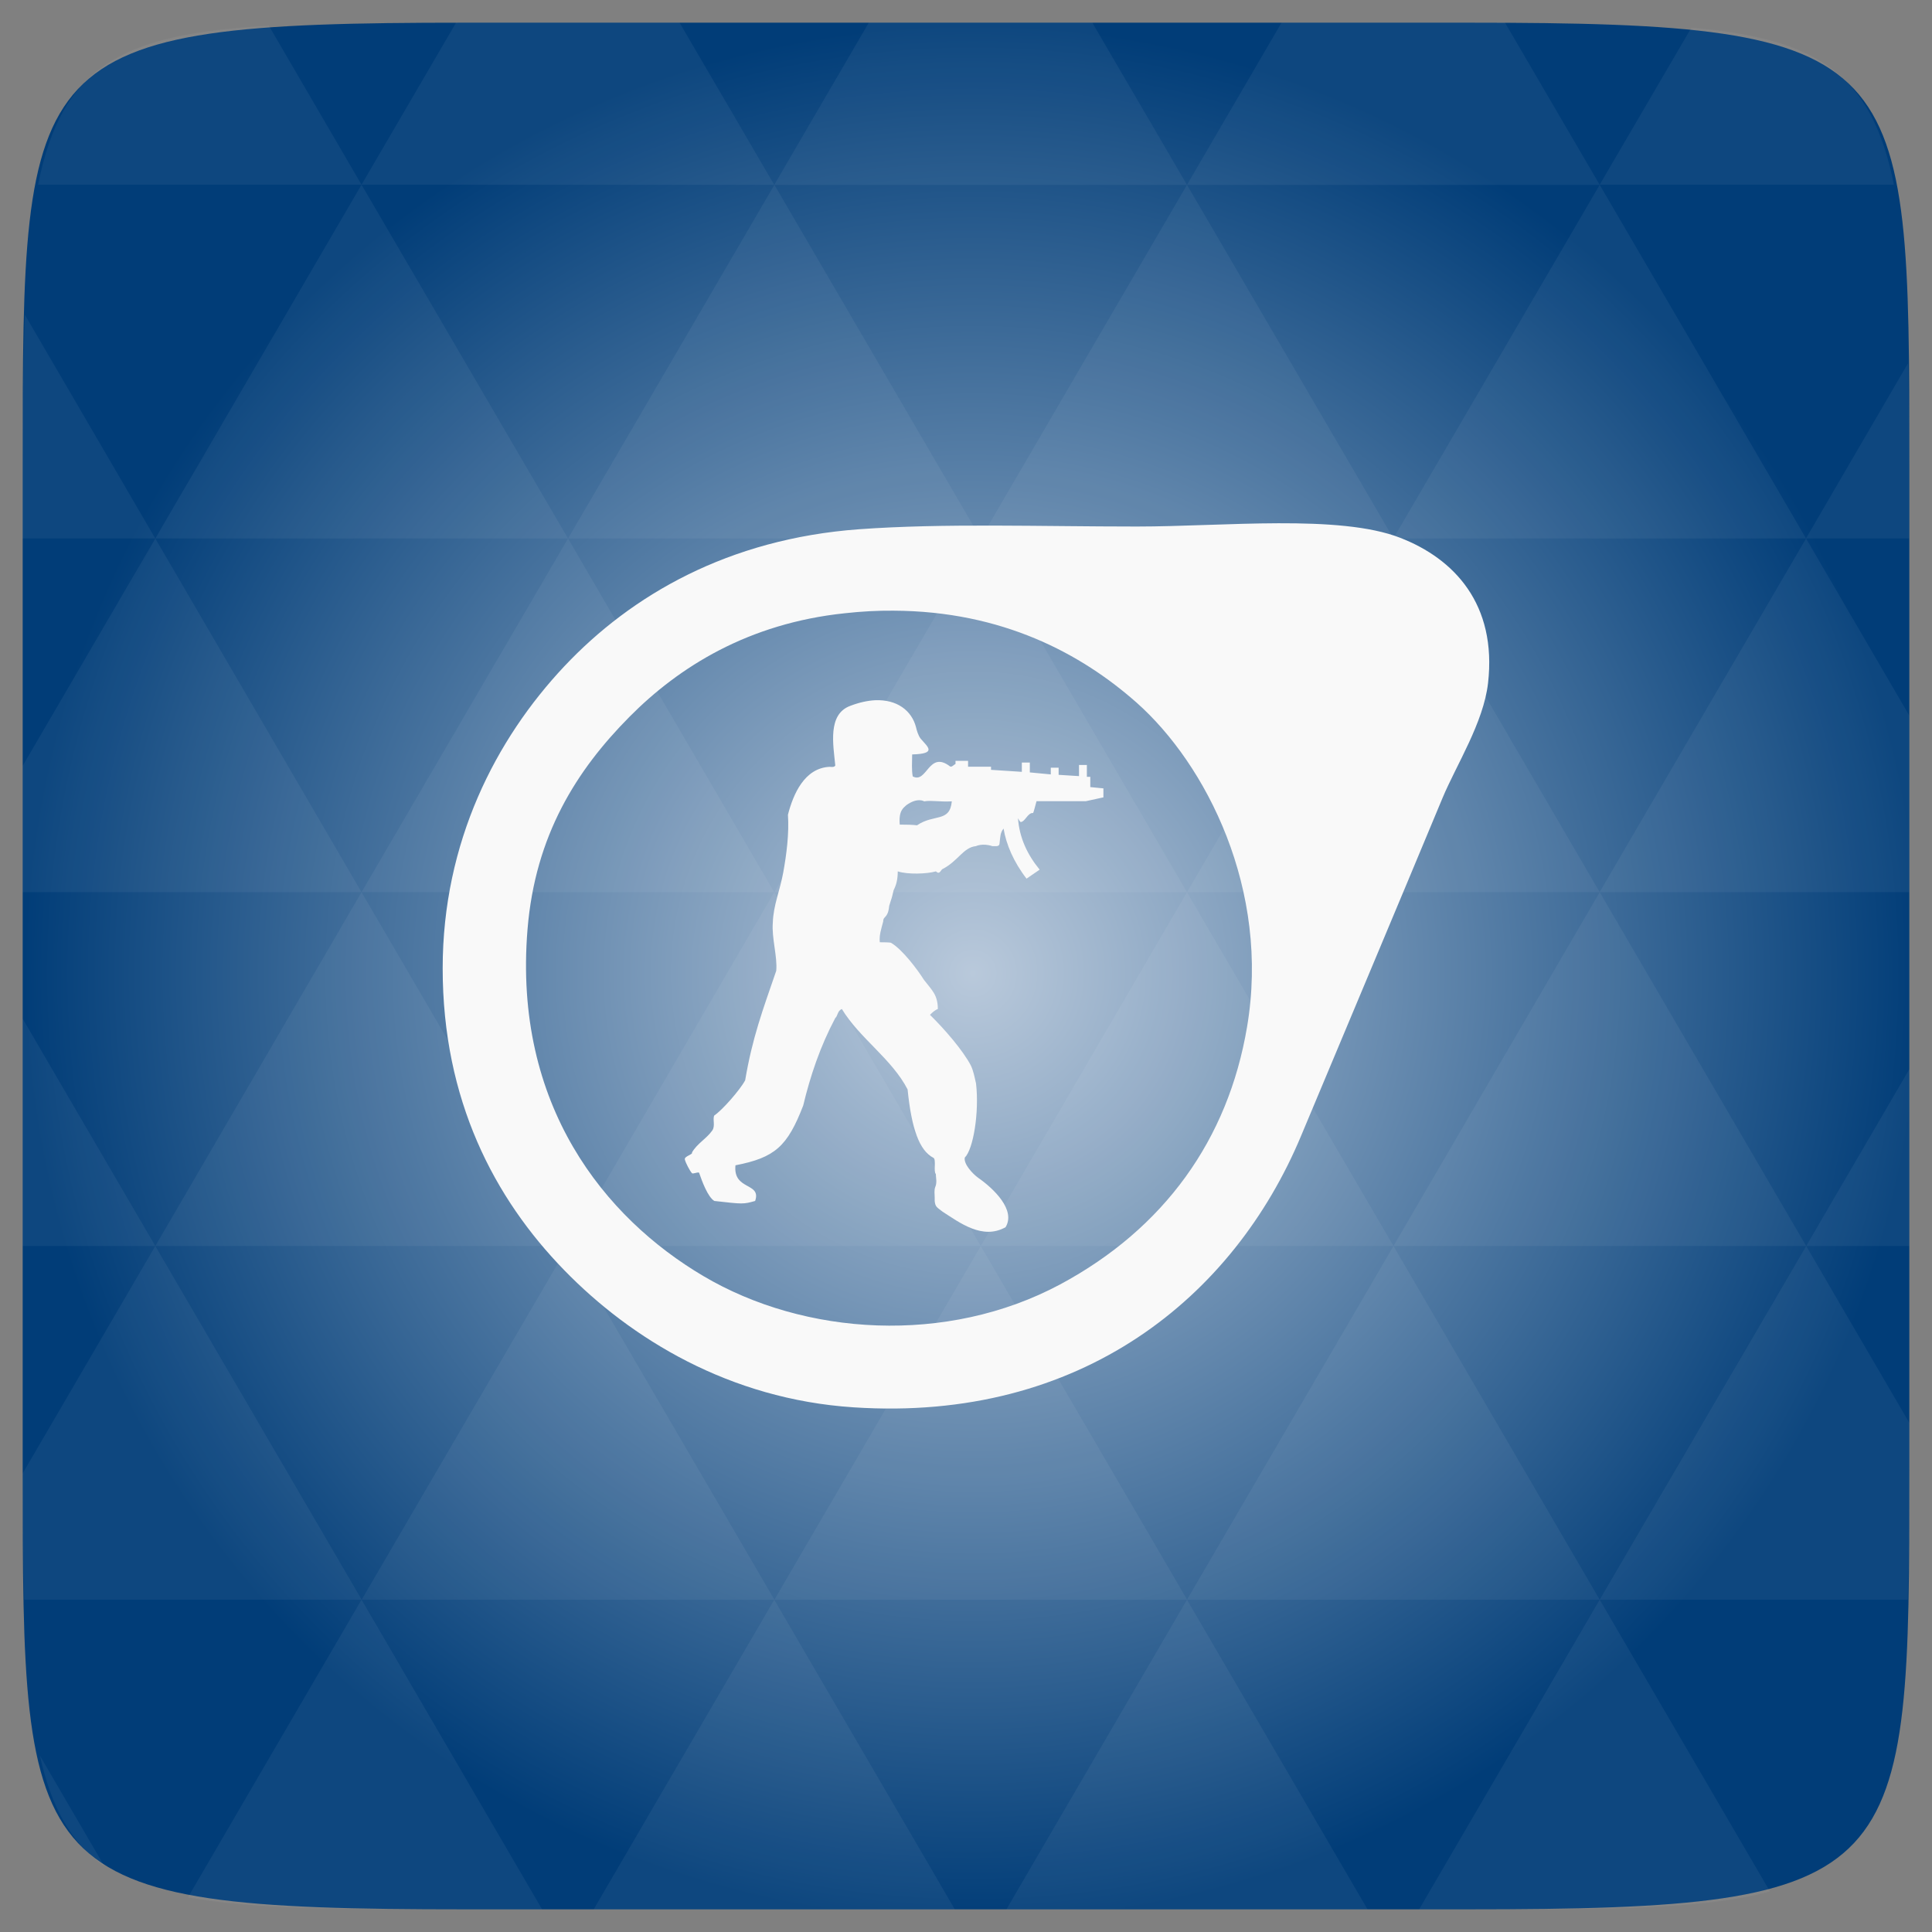 <?xml version="1.0" encoding="UTF-8" standalone="no"?>
<svg
   xmlns:dc="http://purl.org/dc/elements/1.1/"
   xmlns:cc="http://creativecommons.org/ns#"
   xmlns:rdf="http://www.w3.org/1999/02/22-rdf-syntax-ns#"
   xmlns:svg="http://www.w3.org/2000/svg"
   xmlns="http://www.w3.org/2000/svg"
   xmlns:xlink="http://www.w3.org/1999/xlink"
   xmlns:sodipodi="http://sodipodi.sourceforge.net/DTD/sodipodi-0.dtd"
   xmlns:inkscape="http://www.inkscape.org/namespaces/inkscape"
   width="48"
   viewBox="0 0 13.547 13.547"
   height="48"
   id="svg3011"
   version="1.1"
   inkscape:version="0.48.4 r9939"
   sodipodi:docname="steam_icon_100.svg">
  <rect x="0" y="0" width="13.547" height="13.547" fill="#808080" stroke="none"/>
  <sodipodi:namedview
     pagecolor="#ffffff"
     bordercolor="#666666"
     borderopacity="1"
     objecttolerance="10"
     gridtolerance="10"
     guidetolerance="10"
     inkscape:pageopacity="0"
     inkscape:pageshadow="2"
     inkscape:window-width="640"
     inkscape:window-height="480"
     id="namedview3041"
     showgrid="false"
     inkscape:zoom="4.9166667"
     inkscape:cx="24"
     inkscape:cy="24"
     inkscape:window-x="109"
     inkscape:window-y="355"
     inkscape:window-maximized="0"
     inkscape:current-layer="svg3011" />
  <defs
     id="defs3013">
    <linearGradient
       id="0">
      <stop
         stop-color="#efba38"
         id="stop3016" />
      <stop
         offset="1"
         stop-color="#f7d990"
         id="stop3018" />
    </linearGradient>
    <linearGradient
       gradientTransform="matrix(0.282,0,0,0.282,0,-283.453)"
       xlink:href="#0"
       id="1"
       y1="1050.36"
       x2="0"
       y2="1006.36"
       gradientUnits="userSpaceOnUse" />
    <radialGradient
       r="128"
       cy="160"
       cx="148.004"
       gradientTransform="matrix(0.052,0,0,0.052,-0.875,-1.495)"
       gradientUnits="userSpaceOnUse"
       id="radialGradient3015"
       xlink:href="#radial0"
       inkscape:collect="always" />
    <radialGradient
       cx="148.004"
       cy="160"
       gradientTransform="matrix(0.183,0,0,0.183,-3.1,-5.297)"
       id="radial0"
       r="128"
       gradientUnits="userSpaceOnUse">
      <stop
         offset="0"
         style="stop-color:#b9c9db"
         id="stop7-9" />
      <stop
         offset="1"
         style="stop-color:#013d78"
         id="stop9-2" />
    </radialGradient>
    <radialGradient
       r="128"
       cy="160"
       cx="148.004"
       gradientTransform="matrix(0.052,0,0,0.052,-0.875,-1.495)"
       gradientUnits="userSpaceOnUse"
       id="radialGradient3854"
       xlink:href="#radial0"
       inkscape:collect="always" />
  </defs>
  <path
     inkscape:connector-curvature="0"
     style="fill:url(#radialGradient3854)"
     d="m 13.388,3.259 0,7.029 c 0,2.893 0,3.1 -3.1,3.1 l -7.028,0 c -3.101,0 -3.101,-0.207 -3.101,-3.1 l 0,-7.029 c 0,-2.893 0,-3.1 3.101,-3.1 l 7.028,0 c 3.1,0 3.1,0.207 3.1,3.1 z"
     id="path11" />
  <path
     id="path15"
     d="m 10.799,13.388 c 0.718,-0.003 1.236,-0.023 1.612,-0.125 l -1.194,-2.046 -1.266,2.171 0.336,0 c 0.181,0 0.351,0 0.512,0 z M 11.217,11.217 9.771,8.737 8.323,11.217 z m 0,0 2.16,0 c 0.009,-0.275 0.011,-0.582 0.011,-0.93 l 0,-0.31 -0.723,-1.24 z M 12.665,8.737 11.217,6.256 9.771,8.737 z m 0,0 0.723,0 0,-1.24 z m -2.894,0 L 8.323,6.256 6.877,8.737 z m -2.894,0 -1.447,2.48 2.894,0 z m 0,0 L 5.429,6.256 3.983,8.737 z m -2.894,0 -1.447,2.48 2.894,0 z m 0,0 L 2.535,6.256 1.089,8.737 z m -2.894,0 -0.93,1.594 c 0,0.33 0.003,0.624 0.011,0.886 l 2.366,0 z m 0,0 -0.93,-1.594 0,1.594 z m 1.446,2.48 -1.217,2.087 c 0.451,0.083 1.075,0.084 1.94,0.084 l 0.543,0 z m 0,-4.961 -1.446,-2.48 -0.93,1.594 0,0.886 z m 0,0 2.894,0 L 3.983,3.776 z M 3.983,3.776 2.535,1.295 1.089,3.776 z m 0,0 2.894,0 -1.447,-2.48 z m 1.446,-2.48 -0.664,-1.137 -1.507,0 c -0.021,0 -0.039,0 -0.06,0 L 2.535,1.295 z m 0,0 2.894,0 -0.664,-1.137 -1.567,0 z m 2.894,0 2.894,0 -0.664,-1.137 c -0.088,0 -0.172,0 -0.267,0 l -1.3,0 z m 0,0 -1.446,2.48 2.894,0 z m 1.447,2.48 2.894,0 -1.447,-2.48 z m 0,0 -1.447,2.48 2.894,0 z m 1.446,2.48 2.171,0 0,-1.24 -0.723,-1.24 z m 1.447,-2.48 0.723,0 0,-0.517 c 0,-0.258 -0.002,-0.494 -0.007,-0.712 z M 8.323,6.256 6.877,3.776 5.429,6.256 z m 2.894,-4.961 2.063,0 C 13.123,0.517 12.747,0.271 11.86,0.194 z m -8.682,0 L 1.885,0.18 C 0.852,0.238 0.434,0.461 0.267,1.295 z M 1.089,3.776 0.175,2.208 c -0.012,0.303 -0.017,0.652 -0.017,1.051 l 0,0.517 z m 4.34,7.441 -1.266,2.171 2.532,0 z m 2.894,0 -1.266,2.171 2.532,0 z m -7.591,1.869 -0.452,-0.775 c 0.083,0.372 0.222,0.615 0.452,0.775 z"
     style="fill:#ffffff;fill-opacity:0.051"
     inkscape:connector-curvature="0" />
  <path
     style="fill:#f9f9f9;fill-opacity:1"
     inkscape:connector-curvature="0"
     id="path30"
     d="m 8.964,3.669 c -0.332,0.001 -0.687,0.023 -0.993,0.023 -0.683,0 -1.354,-0.024 -1.947,0.019 C 5.107,3.778 4.427,4.173 3.957,4.672 3.477,5.182 3.104,5.904 3.104,6.79 c 0,0.923 0.362,1.613 0.853,2.117 C 4.424,9.387 5.115,9.811 5.984,9.868 7.586,9.974 8.652,9.09 9.122,7.967 9.427,7.238 9.796,6.362 10.115,5.595 10.212,5.363 10.402,5.068 10.434,4.79 10.497,4.237 10.197,3.918 9.818,3.771 9.605,3.688 9.296,3.668 8.964,3.669 z M 6.264,4.282 c 0.765,0.003 1.318,0.302 1.706,0.645 0.487,0.432 0.938,1.311 0.774,2.275 C 8.611,7.99 8.164,8.614 7.434,9.006 6.64,9.431 5.642,9.368 4.931,8.947 4.244,8.541 3.597,7.754 3.699,6.516 3.753,5.857 4.043,5.4 4.414,5.026 4.761,4.676 5.247,4.371 5.924,4.3 6.042,4.287 6.155,4.281 6.264,4.282 z M 6.135,4.91 c -0.052,0.003 -0.109,0.015 -0.172,0.039 -0.162,0.059 -0.12,0.273 -0.106,0.419 -0.009,0.014 -0.027,0.009 -0.041,0.009 -0.175,0.009 -0.254,0.191 -0.291,0.336 0.009,0.132 -0.01,0.278 -0.033,0.405 -0.023,0.127 -0.069,0.228 -0.073,0.351 -0.009,0.109 0.033,0.237 0.024,0.338 C 5.346,7.089 5.276,7.275 5.225,7.575 5.189,7.643 5.06,7.789 5.009,7.821 c -0.014,0.023 0.008,0.073 -0.014,0.105 -0.041,0.059 -0.106,0.091 -0.143,0.155 0.009,0.014 -0.055,0.026 -0.05,0.049 0.005,0.023 0.036,0.082 0.05,0.096 0.005,0.009 0.051,-0.014 0.051,0 0.019,0.055 0.06,0.168 0.106,0.195 0.203,0.023 0.203,0.023 0.286,0 C 5.341,8.289 5.139,8.349 5.157,8.171 5.434,8.117 5.521,8.039 5.632,7.752 5.682,7.543 5.751,7.338 5.857,7.138 c 0.018,-0.014 0.014,-0.05 0.046,-0.063 0.124,0.205 0.351,0.35 0.461,0.564 0.028,0.278 0.083,0.428 0.18,0.479 0.023,0.009 -2.823e-4,0.096 0.018,0.114 0,0.027 0.01,0.059 -0.004,0.091 -0.009,0.023 -0.004,0.05 -0.004,0.072 l 0,0.027 c 0.005,0.041 0.014,0.042 0.055,0.074 0.12,0.077 0.28,0.2 0.442,0.109 C 7.124,8.485 6.969,8.335 6.858,8.258 6.821,8.231 6.756,8.163 6.765,8.117 6.825,8.058 6.867,7.799 6.844,7.598 6.834,7.553 6.825,7.507 6.807,7.47 6.752,7.366 6.627,7.22 6.521,7.116 c 0.014,-0.014 0.032,-0.032 0.055,-0.041 0,-0.1 -0.042,-0.132 -0.097,-0.204 -0.046,-0.073 -0.152,-0.214 -0.231,-0.26 0,0 -2.823e-4,-0.004 -0.079,-0.004 -0.005,-0.05 0.01,-0.092 0.024,-0.146 0,-0.041 0.033,-0.018 0.042,-0.109 0.023,-0.077 0.013,-0.033 0.031,-0.11 0.018,-0.036 0.029,-0.073 0.029,-0.132 0.069,0.023 0.207,0.018 0.267,0 l 0.013,0.009 c 0.019,0.005 0.023,-0.023 0.037,-0.027 0.106,-0.055 0.143,-0.15 0.231,-0.159 0,0 0.047,-0.023 0.115,0 0.028,0 0.051,0.005 0.051,-0.022 0.005,-0.041 0.004,-0.073 0.028,-0.101 0.018,0.109 0.069,0.232 0.161,0.351 l 0.092,-0.063 C 7.203,5.992 7.148,5.874 7.138,5.737 c 0.005,0.009 0.009,0.018 0.018,0.027 0.032,0 0.051,-0.068 0.088,-0.063 0.005,-0.009 0.015,-0.051 0.024,-0.083 l 0.345,0 0.124,-0.027 0,-0.063 -0.092,-0.009 0,-0.072 -0.024,0 0,-0.083 -0.055,0 0,0.078 -0.143,-0.009 0,-0.05 -0.055,0 0,0.047 -0.147,-0.014 0,-0.069 -0.056,0 0,0.065 -0.216,-0.014 0,-0.022 -0.161,0 0,-0.041 -0.088,0 0,0.022 c -0.009,0.004 -0.018,0.014 -0.028,0.018 l -0.009,0 c -0.152,-0.118 -0.162,0.123 -0.263,0.069 -0.009,-0.05 -0.004,-0.095 -0.004,-0.154 0.175,-0.005 0.111,-0.051 0.06,-0.11 -0.018,-0.023 -0.028,-0.059 -0.033,-0.081 C 6.393,4.983 6.29,4.903 6.135,4.91 z m 0.311,0.701 c 0.022,7.9e-6 0.034,0.008 0.034,0.008 0.055,-0.009 0.106,0.005 0.194,0 -0.014,0.15 -0.124,0.086 -0.244,0.168 -0.032,-0.004 -0.07,-0.005 -0.121,-0.005 -0.009,-0.1 0.028,-0.118 0.046,-0.136 0.037,-0.027 0.068,-0.035 0.09,-0.035 z" />
</svg>
